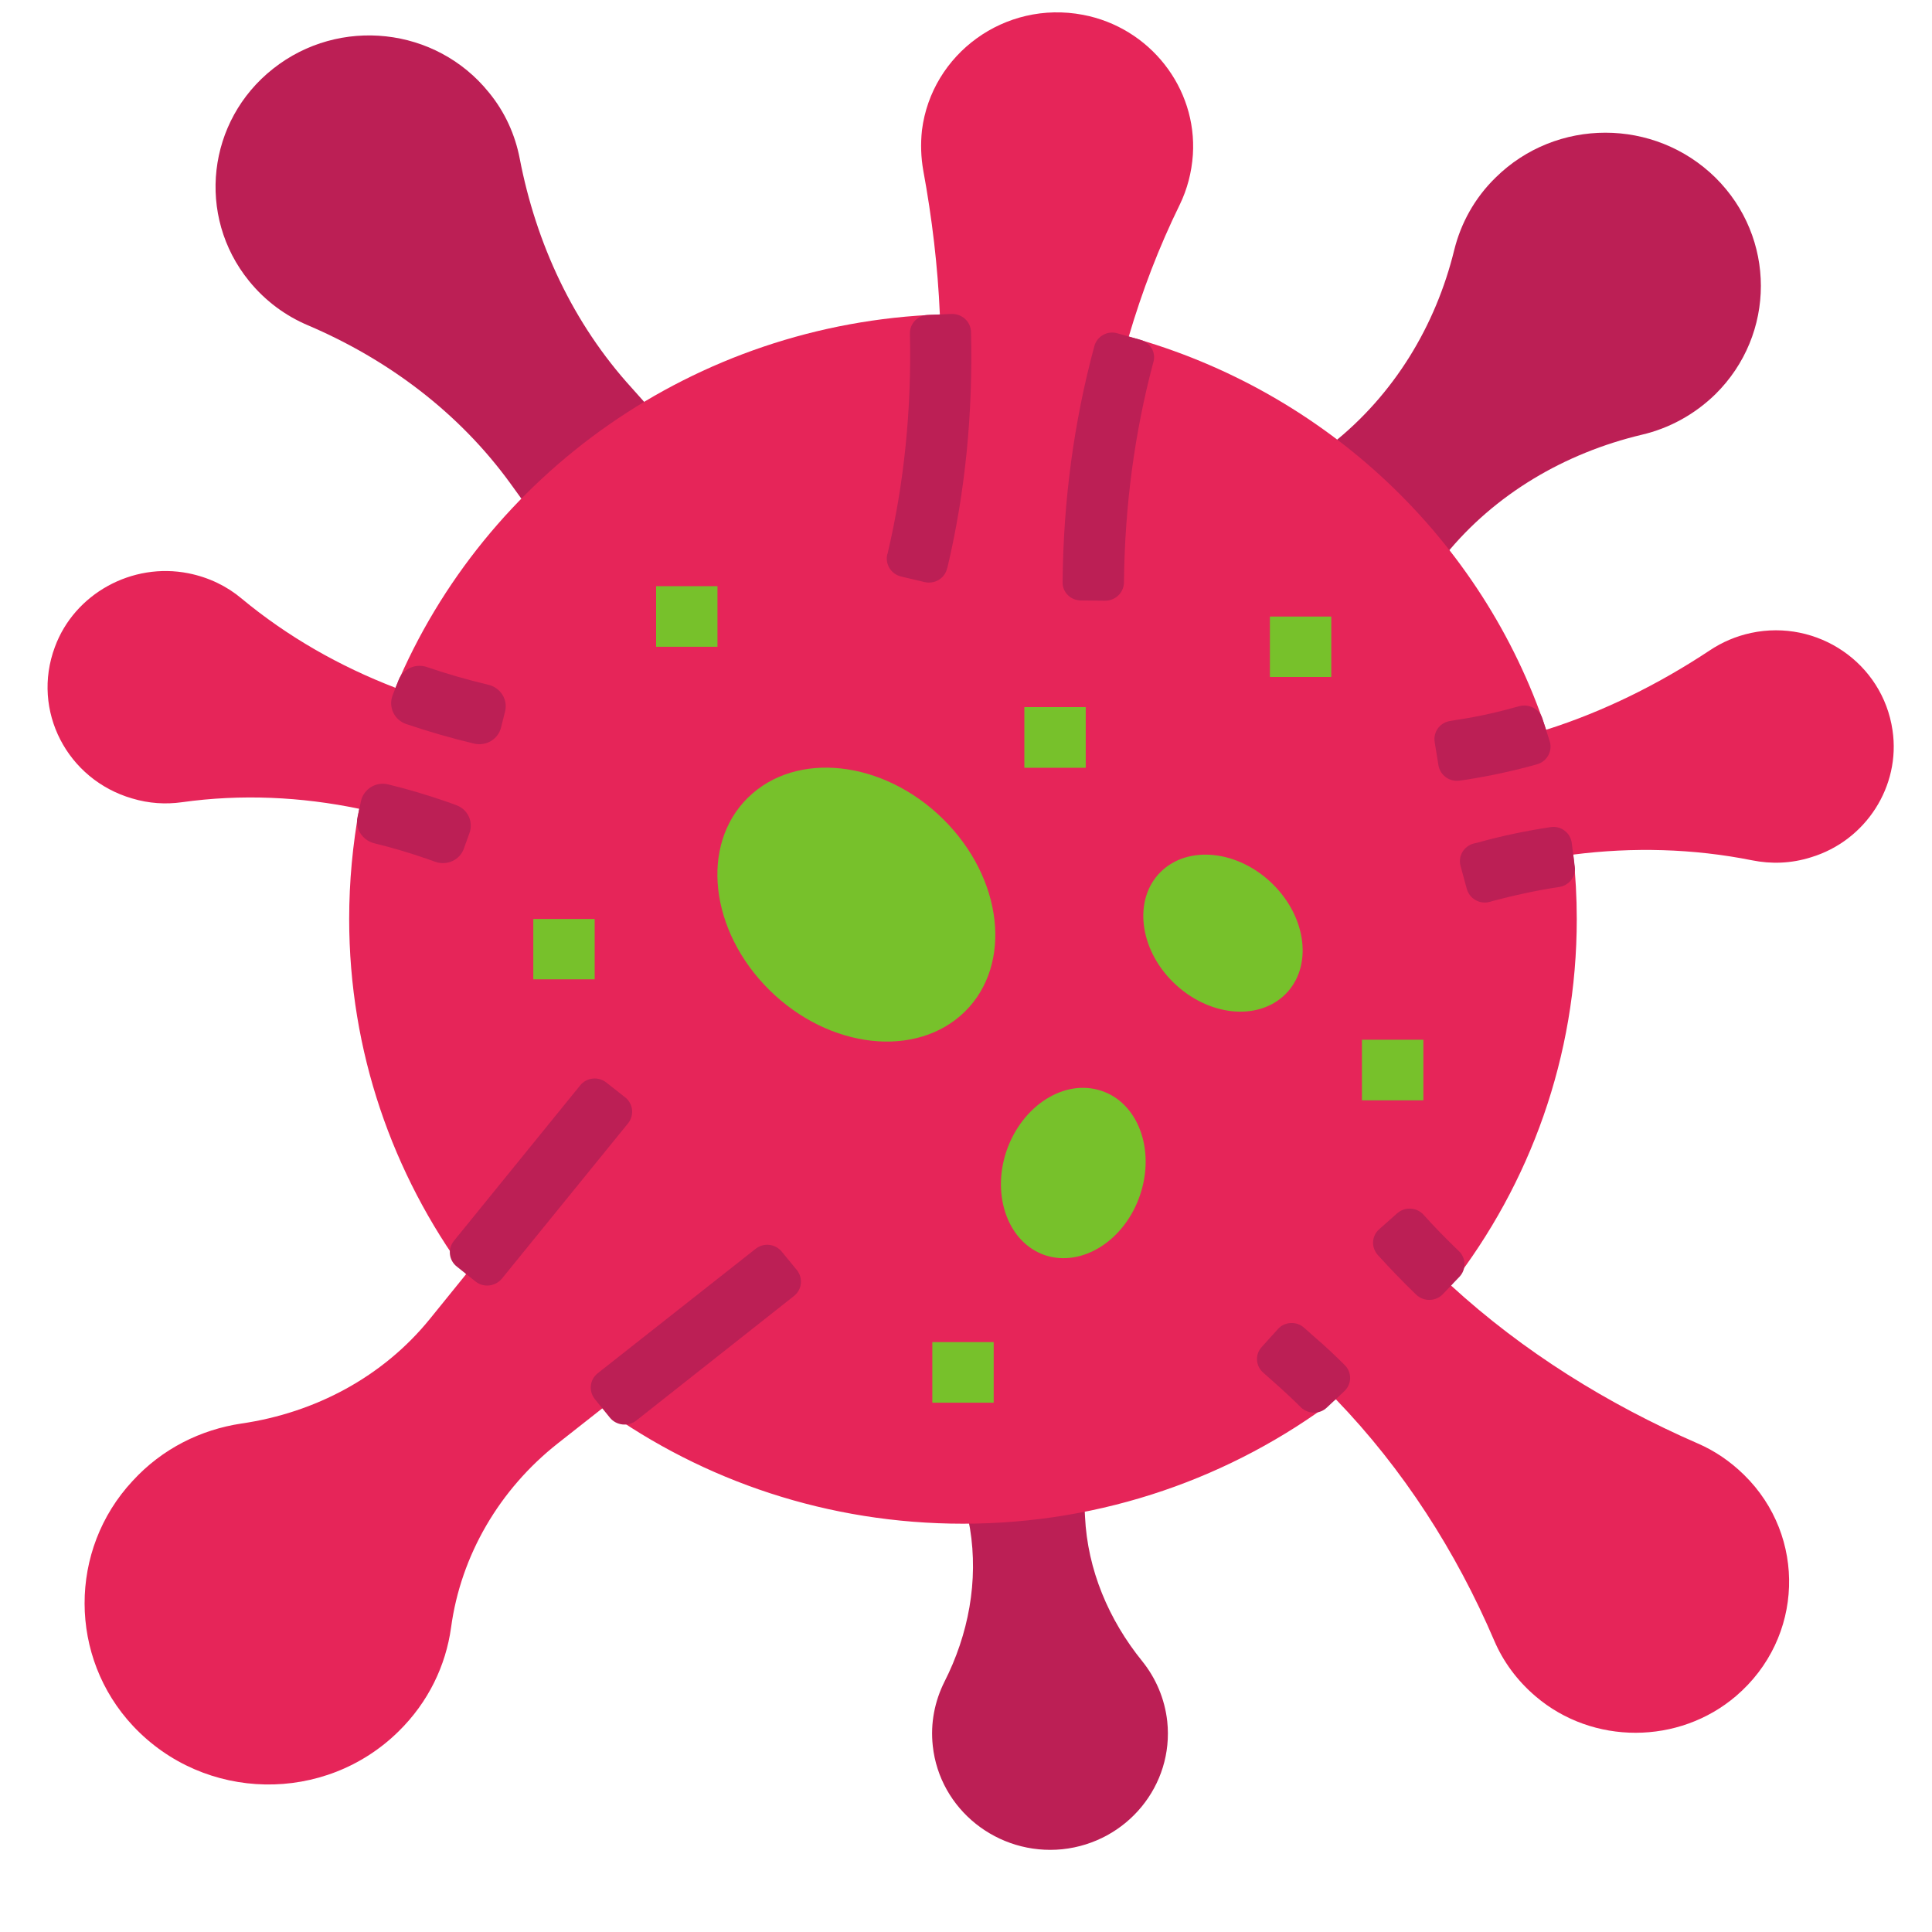 <?xml version="1.0" encoding="UTF-8"?>
<svg xmlns="http://www.w3.org/2000/svg" xmlns:xlink="http://www.w3.org/1999/xlink" width="30pt" height="30pt" viewBox="0 0 30 30" version="1.2">
<defs>
<clipPath id="clip1">
  <path d="M 14 22 L 19 22 L 19 28.82 L 14 28.82 Z M 14 22 "/>
</clipPath>
<clipPath id="clip2">
  <path d="M 0.484 0 L 29.516 0 L 29.516 28 L 0.484 28 Z M 0.484 0 "/>
</clipPath>
</defs>
<g id="surface1">
<path style=" stroke:none;fill-rule:nonzero;fill:rgb(73.729%,12.16%,33.33%);fill-opacity:1;" d="M 8.098 7.746 L 10.004 7.617 L 10.004 6.242 L 9.809 6.023 C 8.898 5.023 8.324 3.781 8.07 2.461 C 8 2.098 7.844 1.742 7.59 1.434 C 6.77 0.418 5.27 0.254 4.242 1.066 C 3.215 1.875 3.047 3.352 3.867 4.363 C 4.121 4.676 4.438 4.906 4.781 5.051 C 6.035 5.586 7.133 6.414 7.926 7.508 L 8.098 7.746 "/>
<path style=" stroke:none;fill-rule:nonzero;fill:rgb(73.729%,12.16%,33.33%);fill-opacity:1;" d="M 20.551 6.992 L 20.684 6.891 C 21.645 6.129 22.293 5.062 22.582 3.879 C 22.684 3.469 22.895 3.078 23.223 2.758 C 24.164 1.828 25.691 1.828 26.637 2.758 C 27.578 3.688 27.578 5.191 26.637 6.121 C 26.309 6.441 25.914 6.652 25.496 6.75 C 24.297 7.035 23.211 7.672 22.441 8.621 L 22.336 8.754 L 20.551 6.992 "/>
<g clip-path="url(#clip1)" clip-rule="nonzero">
<path style=" stroke:none;fill-rule:nonzero;fill:rgb(73.729%,12.16%,33.33%);fill-opacity:1;" d="M 16.844 23.473 L 16.848 23.551 C 16.887 24.375 17.215 25.152 17.738 25.797 C 17.945 26.055 18.086 26.375 18.125 26.73 C 18.23 27.723 17.5 28.609 16.496 28.715 C 15.492 28.816 14.59 28.098 14.484 27.109 C 14.445 26.754 14.516 26.414 14.664 26.117 C 15.039 25.379 15.195 24.551 15.062 23.734 L 15.047 23.656 L 15.773 22.938 L 16.844 23.473 "/>
</g>
<g clip-path="url(#clip2)" clip-rule="nonzero">
<path style=" stroke:none;fill-rule:nonzero;fill:rgb(90.199%,14.51%,34.9%);fill-opacity:1;" d="M 24.43 13.27 C 24.465 13.598 24.484 13.93 24.484 14.27 C 24.484 16.41 23.758 18.383 22.531 19.961 C 23.652 20.988 24.957 21.801 26.363 22.414 C 26.625 22.527 26.867 22.691 27.082 22.902 C 28.055 23.855 28.012 25.434 26.957 26.336 C 26.07 27.094 24.73 27.098 23.844 26.34 C 23.555 26.094 23.34 25.797 23.203 25.477 C 22.609 24.09 21.789 22.812 20.742 21.727 C 19.137 22.938 17.129 23.66 14.953 23.66 C 12.859 23.66 10.926 22.996 9.355 21.867 L 8.66 22.414 C 7.758 23.125 7.156 24.148 7.004 25.273 C 6.922 25.863 6.652 26.43 6.191 26.883 C 5.047 28.012 3.176 27.984 2.066 26.801 C 1.066 25.734 1.062 24.066 2.059 22.996 C 2.52 22.492 3.121 22.199 3.746 22.105 C 4.895 21.938 5.945 21.379 6.672 20.484 L 7.238 19.785 C 6.098 18.234 5.422 16.328 5.422 14.27 C 5.422 13.684 5.477 13.113 5.578 12.559 C 4.676 12.371 3.742 12.328 2.824 12.457 C 2.574 12.492 2.312 12.477 2.051 12.398 C 1.043 12.105 0.484 11.035 0.852 10.047 C 1.156 9.219 2.051 8.727 2.926 8.902 C 3.242 8.965 3.523 9.102 3.75 9.293 C 4.465 9.887 5.277 10.348 6.141 10.68 C 7.527 7.375 10.773 5.023 14.594 4.883 C 14.562 4.137 14.473 3.387 14.336 2.645 C 14.301 2.445 14.293 2.238 14.316 2.023 C 14.465 0.836 15.602 0 16.816 0.23 C 17.852 0.426 18.59 1.363 18.523 2.402 C 18.504 2.68 18.434 2.941 18.32 3.176 C 17.996 3.836 17.734 4.523 17.527 5.227 C 20.586 6.07 23.02 8.375 24.008 11.332 C 24.906 11.047 25.762 10.621 26.551 10.098 C 26.738 9.973 26.953 9.879 27.191 9.828 C 28.219 9.609 29.234 10.293 29.387 11.34 C 29.516 12.207 28.973 13.055 28.121 13.312 C 27.812 13.41 27.5 13.418 27.207 13.359 C 26.293 13.176 25.352 13.152 24.43 13.27 "/>
</g>
<path style=" stroke:none;fill-rule:nonzero;fill:rgb(46.669%,75.69%,16.859%);fill-opacity:1;" d="M 15.43 21.781 L 14.477 21.781 L 14.477 20.84 L 15.43 20.84 L 15.43 21.781 "/>
<path style=" stroke:none;fill-rule:nonzero;fill:rgb(73.729%,12.16%,33.33%);fill-opacity:1;" d="M 14.359 9.039 L 13.996 8.953 C 13.84 8.918 13.742 8.766 13.777 8.609 L 13.781 8.602 C 14.039 7.512 14.156 6.363 14.129 5.184 C 14.125 5.027 14.246 4.898 14.402 4.891 L 14.777 4.875 C 14.941 4.871 15.074 4.996 15.078 5.156 C 15.109 6.418 14.988 7.648 14.711 8.816 L 14.707 8.824 C 14.672 8.98 14.516 9.074 14.359 9.039 "/>
<path style=" stroke:none;fill-rule:nonzero;fill:rgb(73.729%,12.16%,33.33%);fill-opacity:1;" d="M 17.16 9.328 L 16.785 9.324 C 16.625 9.324 16.496 9.195 16.5 9.039 L 16.5 9.027 C 16.512 7.773 16.676 6.547 16.992 5.379 C 17.031 5.223 17.195 5.129 17.352 5.176 L 17.711 5.277 C 17.863 5.32 17.953 5.473 17.91 5.621 C 17.617 6.715 17.465 7.863 17.453 9.035 L 17.453 9.047 C 17.449 9.203 17.32 9.328 17.16 9.328 "/>
<path style=" stroke:none;fill-rule:nonzero;fill:rgb(73.729%,12.16%,33.33%);fill-opacity:1;" d="M 22.336 11.883 L 22.277 11.52 C 22.254 11.363 22.359 11.219 22.52 11.195 L 22.633 11.176 C 22.953 11.129 23.273 11.055 23.594 10.965 C 23.742 10.926 23.902 11.008 23.949 11.152 L 24.062 11.504 C 24.113 11.656 24.027 11.82 23.871 11.867 C 23.508 11.969 23.145 12.047 22.781 12.105 L 22.668 12.121 C 22.508 12.145 22.363 12.039 22.336 11.883 "/>
<path style=" stroke:none;fill-rule:nonzero;fill:rgb(73.729%,12.16%,33.33%);fill-opacity:1;" d="M 22.777 13.805 L 22.68 13.449 C 22.637 13.297 22.727 13.141 22.883 13.098 L 22.938 13.086 C 23.312 12.98 23.695 12.902 24.074 12.844 C 24.234 12.816 24.387 12.93 24.406 13.09 L 24.453 13.457 C 24.473 13.609 24.367 13.75 24.211 13.773 C 23.871 13.824 23.527 13.898 23.188 13.988 L 23.133 14.004 C 22.98 14.047 22.82 13.957 22.777 13.805 "/>
<path style=" stroke:none;fill-rule:nonzero;fill:rgb(73.729%,12.16%,33.33%);fill-opacity:1;" d="M 9.469 22.012 L 9.238 21.727 C 9.137 21.602 9.156 21.422 9.281 21.324 L 11.734 19.391 C 11.859 19.293 12.039 19.312 12.141 19.438 L 12.375 19.723 C 12.473 19.848 12.453 20.027 12.328 20.125 L 9.879 22.059 C 9.754 22.156 9.57 22.137 9.469 22.012 "/>
<path style=" stroke:none;fill-rule:nonzero;fill:rgb(73.729%,12.16%,33.33%);fill-opacity:1;" d="M 7.383 19.898 L 7.094 19.668 C 6.969 19.57 6.949 19.391 7.047 19.27 L 9.008 16.855 C 9.109 16.73 9.289 16.711 9.414 16.809 L 9.707 17.039 C 9.832 17.137 9.852 17.316 9.754 17.441 L 7.793 19.855 C 7.691 19.977 7.508 20 7.383 19.898 "/>
<path style=" stroke:none;fill-rule:nonzero;fill:rgb(73.729%,12.16%,33.33%);fill-opacity:1;" d="M 7.203 13.176 C 7.141 13.355 6.941 13.445 6.762 13.383 L 6.629 13.336 C 6.359 13.242 6.082 13.16 5.809 13.094 C 5.629 13.047 5.512 12.871 5.551 12.691 L 5.605 12.441 C 5.645 12.254 5.836 12.133 6.027 12.18 C 6.336 12.254 6.645 12.348 6.949 12.453 L 7.078 12.5 C 7.262 12.562 7.355 12.758 7.289 12.938 L 7.203 13.176 "/>
<path style=" stroke:none;fill-rule:nonzero;fill:rgb(73.729%,12.16%,33.33%);fill-opacity:1;" d="M 7.781 11.293 C 7.738 11.477 7.551 11.59 7.363 11.547 C 7.004 11.461 6.648 11.359 6.305 11.242 C 6.117 11.176 6.027 10.973 6.098 10.793 L 6.191 10.555 C 6.262 10.383 6.453 10.297 6.633 10.359 C 6.941 10.465 7.258 10.555 7.582 10.633 C 7.77 10.676 7.887 10.859 7.844 11.043 L 7.781 11.293 "/>
<path style=" stroke:none;fill-rule:nonzero;fill:rgb(73.729%,12.16%,33.33%);fill-opacity:1;" d="M 22.406 20.094 C 22.297 20.211 22.109 20.215 21.992 20.105 C 21.785 19.906 21.586 19.699 21.395 19.488 C 21.289 19.371 21.297 19.191 21.418 19.086 L 21.695 18.84 C 21.816 18.734 22 18.746 22.105 18.863 C 22.277 19.055 22.461 19.242 22.652 19.426 C 22.766 19.531 22.77 19.711 22.664 19.824 L 22.406 20.094 "/>
<path style=" stroke:none;fill-rule:nonzero;fill:rgb(73.729%,12.16%,33.33%);fill-opacity:1;" d="M 20.605 21.855 C 20.492 21.965 20.312 21.961 20.199 21.852 C 20.066 21.719 19.926 21.59 19.785 21.465 L 19.617 21.316 C 19.496 21.211 19.484 21.031 19.594 20.914 L 19.844 20.637 C 19.949 20.52 20.133 20.512 20.25 20.617 L 20.418 20.766 C 20.578 20.902 20.73 21.047 20.879 21.195 C 20.996 21.309 20.992 21.492 20.875 21.602 L 20.605 21.855 "/>
<path style=" stroke:none;fill-rule:nonzero;fill:rgb(46.669%,75.69%,16.859%);fill-opacity:1;" d="M 14.984 15.707 C 14.238 16.441 12.879 16.293 11.949 15.375 C 11.02 14.457 10.867 13.121 11.613 12.387 C 12.359 11.652 13.715 11.801 14.645 12.719 C 15.574 13.637 15.727 14.973 14.984 15.707 "/>
<path style=" stroke:none;fill-rule:nonzero;fill:rgb(46.669%,75.69%,16.859%);fill-opacity:1;" d="M 19.957 15.441 C 19.527 15.863 18.75 15.777 18.215 15.25 C 17.684 14.727 17.598 13.957 18.023 13.539 C 18.449 13.117 19.23 13.203 19.762 13.727 C 20.297 14.254 20.383 15.02 19.957 15.441 "/>
<path style=" stroke:none;fill-rule:nonzero;fill:rgb(46.669%,75.69%,16.859%);fill-opacity:1;" d="M 16.23 19.492 C 15.66 19.301 15.391 18.574 15.629 17.871 C 15.871 17.168 16.527 16.746 17.102 16.938 C 17.672 17.125 17.941 17.852 17.703 18.555 C 17.465 19.262 16.805 19.68 16.23 19.492 "/>
<path style=" stroke:none;fill-rule:nonzero;fill:rgb(46.669%,75.69%,16.859%);fill-opacity:1;" d="M 11.141 10.043 L 10.188 10.043 L 10.188 9.102 L 11.141 9.102 L 11.141 10.043 "/>
<path style=" stroke:none;fill-rule:nonzero;fill:rgb(46.669%,75.69%,16.859%);fill-opacity:1;" d="M 20.672 10.512 L 19.719 10.512 L 19.719 9.574 L 20.672 9.574 L 20.672 10.512 "/>
<path style=" stroke:none;fill-rule:nonzero;fill:rgb(46.669%,75.69%,16.859%);fill-opacity:1;" d="M 22.102 17.086 L 21.148 17.086 L 21.148 16.145 L 22.102 16.145 L 22.102 17.086 "/>
<path style=" stroke:none;fill-rule:nonzero;fill:rgb(46.669%,75.69%,16.859%);fill-opacity:1;" d="M 16.859 11.922 L 15.906 11.922 L 15.906 10.98 L 16.859 10.98 L 16.859 11.922 "/>
<path style=" stroke:none;fill-rule:nonzero;fill:rgb(46.669%,75.69%,16.859%);fill-opacity:1;" d="M 9.234 15.207 L 8.281 15.207 L 8.281 14.27 L 9.234 14.27 L 9.234 15.207 "/>
</g>
</svg>

